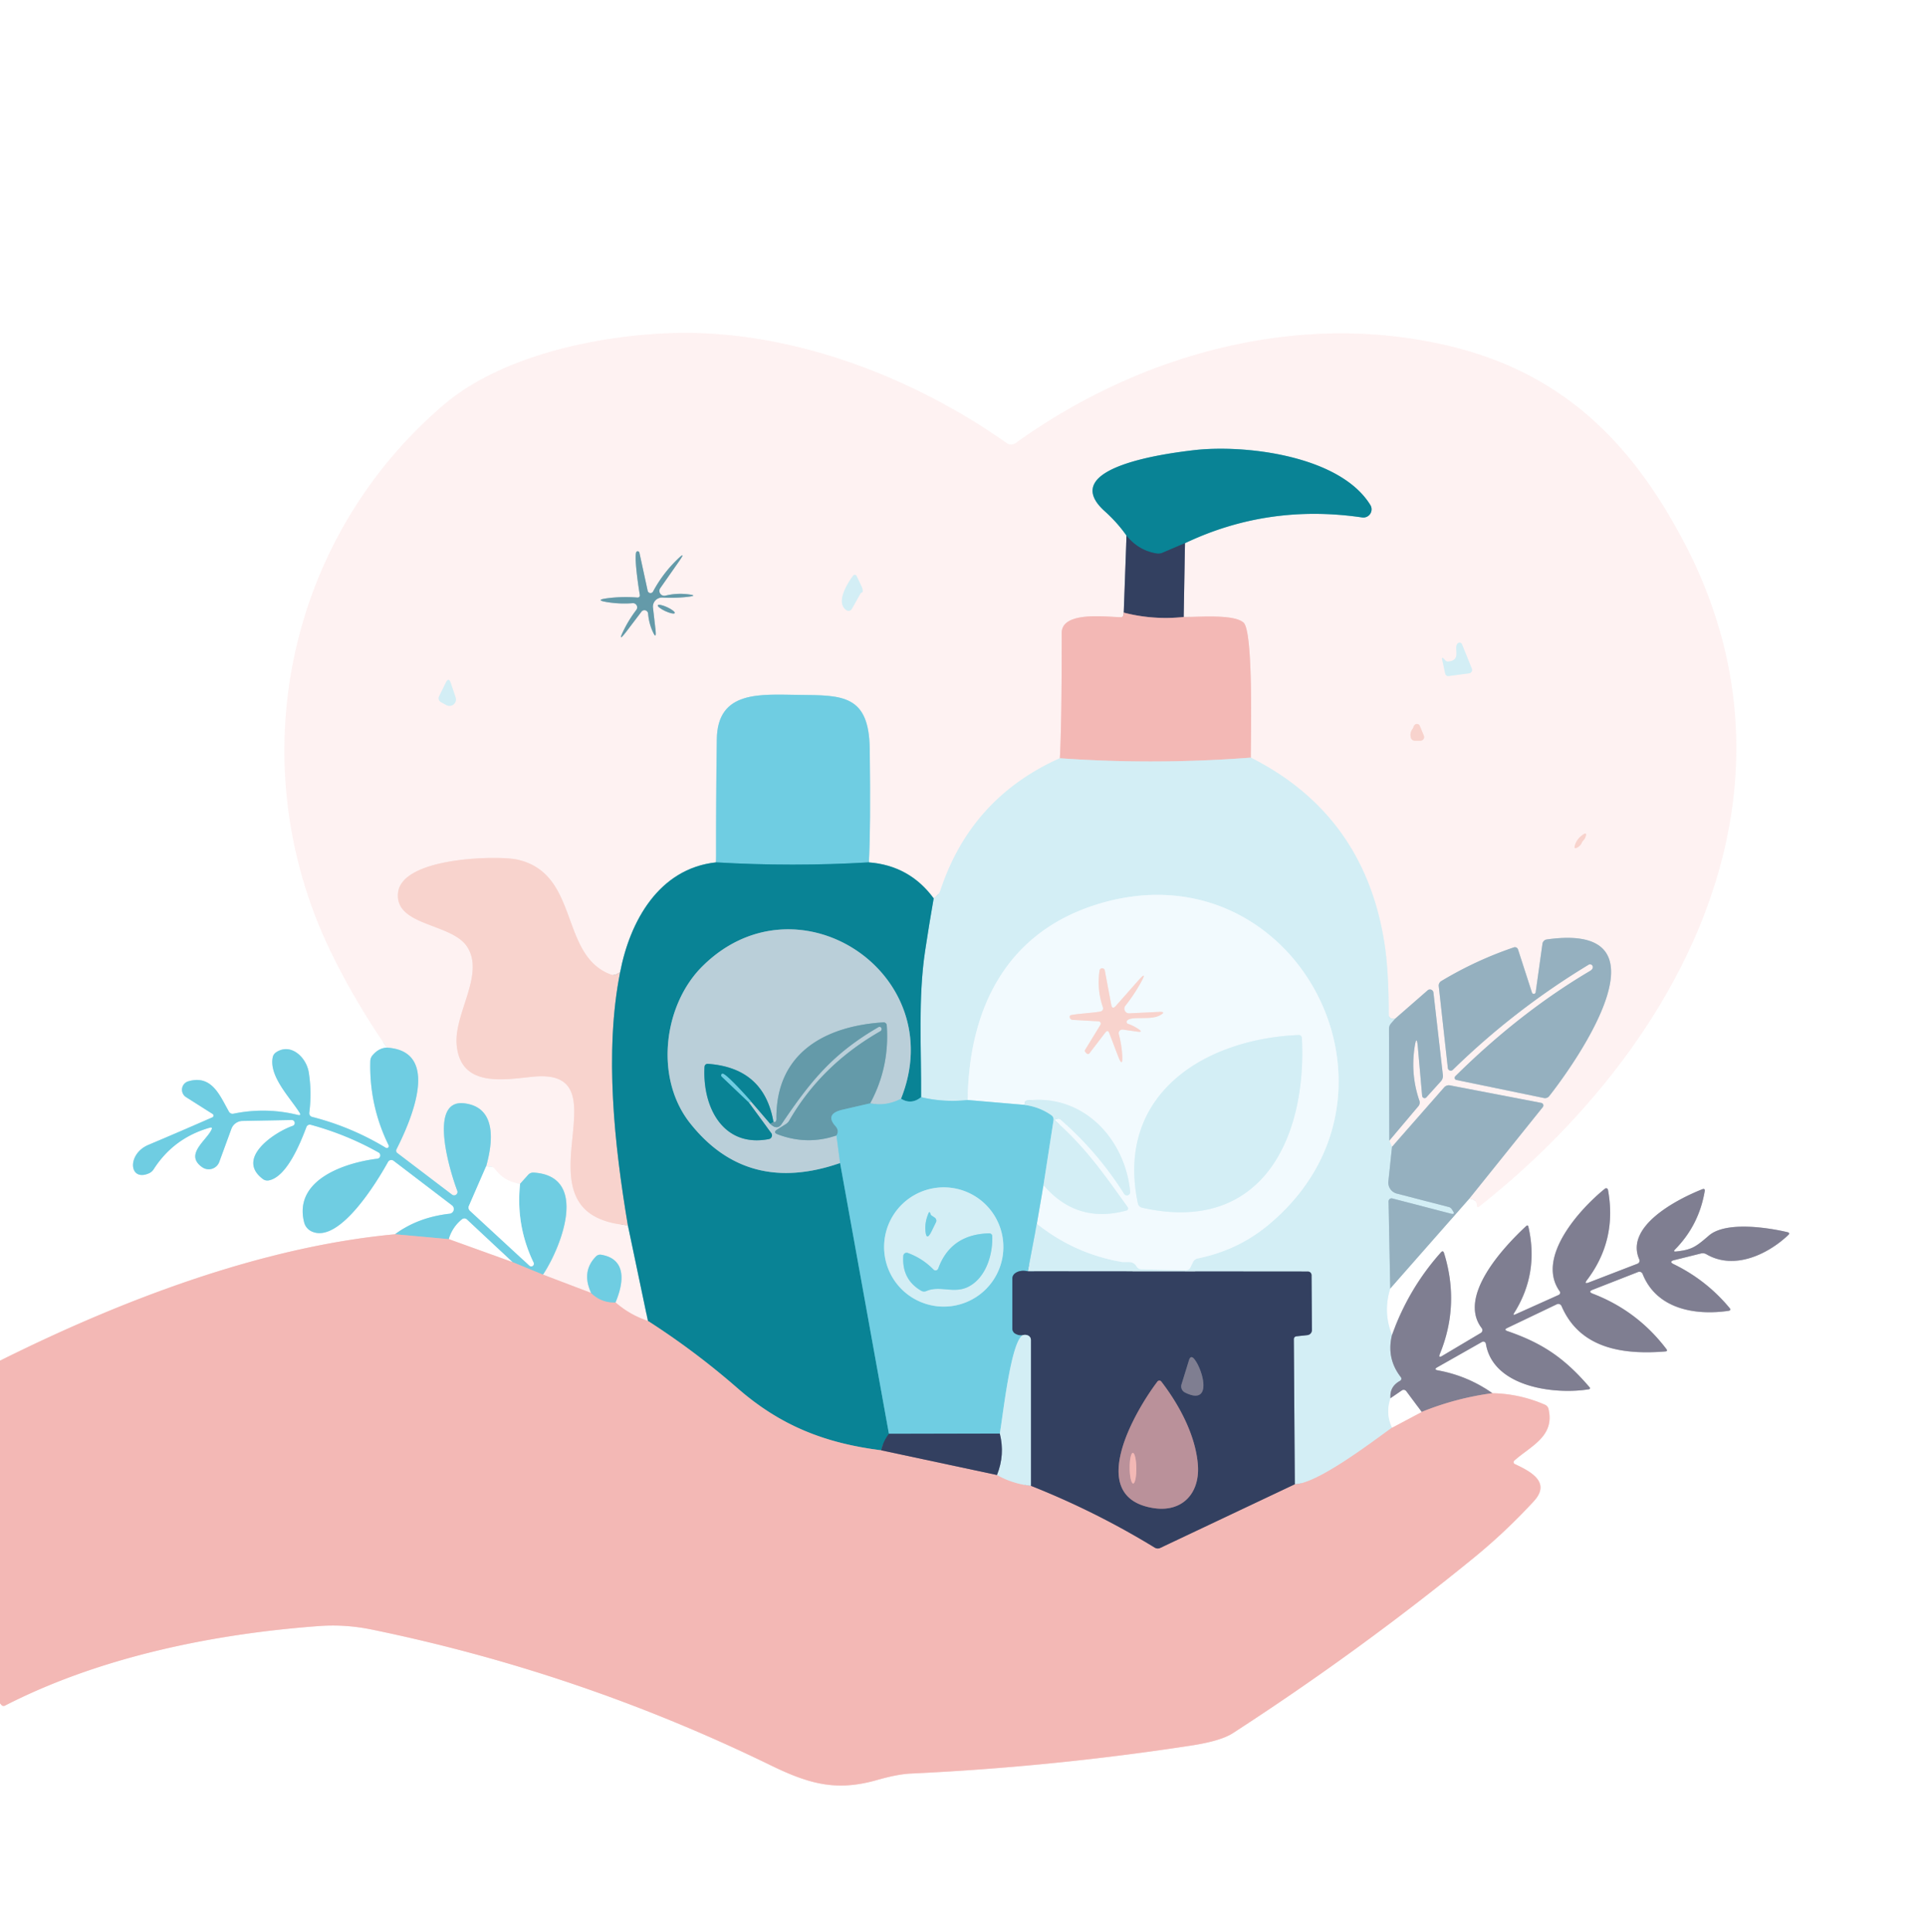 <svg xmlns="http://www.w3.org/2000/svg" version="1.1" viewBox="0 0 312 313">
<rect x="0" y="0" width="312" height="313" fill="#333333" stroke="none"/>
<g stroke-width="2.00" fill="none" stroke-linecap="butt">
<path stroke="#f9dcda" vector-effect="non-scaling-stroke" d="   M 0.00 275.94   L 0.21 276.20   A 0.48 0.47 57.3 0 0 0.79 276.33   C 16.20 268.43 34.56 264.69 51.71 263.43   Q 55.93 263.12 60.22 264.00   Q 93.92 270.92 124.84 285.99   C 131.25 289.12 135.62 290.22 142.10 288.37   Q 145.40 287.43 147.53 287.33   Q 170.36 286.26 192.97 282.79   Q 197.78 282.05 199.74 280.77   Q 219.97 267.67 238.67 252.44   Q 243.89 248.18 248.46 243.22   C 251.31 240.13 247.95 238.39 245.38 237.18   A 0.33 0.33 0.0 0 1 245.30 236.64   C 247.98 234.25 251.90 232.71 250.85 228.27   A 0.99 0.99 0.0 0 0 250.28 227.58   Q 246.20 225.80 241.75 225.71"/>
<path stroke="#bfbfc8" vector-effect="non-scaling-stroke" d="   M 241.75 225.71   Q 237.81 222.91 232.94 222.01   Q 232.18 221.87 232.85 221.50   L 240.08 217.40   A 0.42 0.42 0.0 0 1 240.70 217.69   C 241.87 224.76 251.89 225.98 257.41 225.07   A 0.18 0.18 0.0 0 0 257.52 224.77   C 253.50 220.08 249.96 217.63 244.20 215.65   Q 243.56 215.43 244.17 215.14   L 252.20 211.30   A 0.57 0.56 65.2 0 1 252.96 211.59   C 255.95 218.55 263.02 219.49 269.74 218.95   Q 270.22 218.92 269.93 218.54   Q 265.23 212.36 258.03 209.59   Q 257.18 209.27 258.03 208.94   L 265.37 206.07   A 0.56 0.56 0.0 0 1 266.09 206.38   C 268.34 212.04 274.52 213.16 279.98 212.37   Q 280.51 212.29 280.16 211.88   Q 276.41 207.38 271.14 204.81   Q 270.28 204.39 271.21 204.15   L 275.55 203.07   A 1.21 1.19 -35.9 0 1 276.43 203.20   C 280.88 205.80 286.31 203.28 289.68 200.09   Q 290.05 199.74 289.55 199.62   C 286.57 198.91 279.59 197.78 276.82 200.18   C 274.68 202.03 274.04 202.47 271.54 202.75   Q 270.95 202.82 271.37 202.40   Q 275.22 198.48 276.15 192.99   Q 276.23 192.48 275.75 192.67   C 271.84 194.22 263.17 198.60 265.55 204.03   A 0.52 0.52 0.0 0 1 265.26 204.73   L 257.38 207.77   Q 256.54 208.09 257.08 207.38   Q 261.99 200.91 260.48 192.75   A 0.30 0.30 0.0 0 0 260.00 192.57   C 256.01 195.78 248.73 203.71 252.66 209.20   A 0.40 0.39 -29.7 0 1 252.49 209.79   L 245.48 212.94   Q 245.01 213.15 245.28 212.72   Q 249.31 206.32 247.60 198.78   Q 247.51 198.37 247.21 198.65   C 243.63 201.98 236.06 210.01 240.03 215.17   A 0.54 0.53 56.3 0 1 239.88 215.95   L 233.62 219.67   Q 232.96 220.06 233.25 219.35   Q 236.51 211.37 233.93 203.02   Q 233.77 202.50 233.41 202.91   Q 228.19 208.76 225.50 216.27"/>
<path stroke="#e9f7fa" vector-effect="non-scaling-stroke" d="   M 225.50 216.27   Q 224.01 212.63 225.21 208.75"/>
<path stroke="#cad8df" vector-effect="non-scaling-stroke" d="   M 225.21 208.75   L 238.00 194.21"/>
<path stroke="#fff9f9" vector-effect="non-scaling-stroke" d="   M 238.00 194.21   Q 239.20 194.26 239.26 195.30   Q 239.29 195.74 239.64 195.46   C 272.11 169.73 294.09 128.62 272.89 88.03   C 264.47 71.90 253.36 60.66 235.31 56.19   C 210.75 50.11 184.76 57.24 164.54 71.78   A 1.27 1.26 44.5 0 1 163.07 71.79   C 147.93 61.10 128.47 53.62 109.84 53.95   C 97.29 54.18 81.28 57.55 71.86 65.61   C 46.02 87.71 38.73 124.41 53.99 155.02   Q 57.83 162.71 62.69 169.73"/>
<path stroke="#b7e6f1" vector-effect="non-scaling-stroke" d="   M 62.69 169.73   Q 61.39 169.76 60.37 170.94   A 1.52 1.52 0.0 0 0 59.99 171.92   Q 59.80 179.10 62.95 185.53   A 0.32 0.32 0.0 0 1 62.50 185.95   Q 56.89 182.56 50.57 180.95   A 0.63 0.62 -79.7 0 1 50.10 180.26   Q 50.53 177.00 50.02 173.75   C 49.65 171.33 47.12 168.86 44.70 170.50   A 1.26 1.26 0.0 0 0 44.18 171.29   C 43.56 174.37 46.95 177.77 48.52 180.25   Q 48.86 180.78 48.25 180.63   Q 43.06 179.35 37.81 180.43   A 0.67 0.67 0.0 0 1 37.09 180.10   C 35.63 177.54 34.34 174.06 30.51 175.18   A 1.42 1.42 0.0 0 0 30.15 177.75   L 34.44 180.47   A 0.31 0.31 0.0 0 1 34.40 181.02   Q 29.28 183.27 24.04 185.48   C 20.52 186.96 20.89 191.52 24.14 190.08   A 1.74 1.70 -85.2 0 0 24.89 189.43   Q 28.14 184.36 33.97 182.70   Q 34.49 182.55 34.25 183.04   C 33.39 184.83 29.85 187.06 32.76 189.10   A 1.83 1.82 27.7 0 0 35.52 188.24   L 37.48 182.89   A 1.96 1.96 0.0 0 1 39.28 181.60   L 47.22 181.45   A 0.49 0.49 0.0 0 1 47.39 182.41   C 44.55 183.38 38.08 187.63 42.58 191.01   A 1.22 1.21 -30.8 0 0 43.50 191.24   C 46.45 190.73 48.68 185.13 49.64 182.58   A 0.58 0.58 0.0 0 1 50.33 182.22   Q 56.13 183.79 61.34 186.72   A 0.54 0.54 0.0 0 1 61.14 187.72   C 56.07 188.33 47.50 191.04 49.27 198.03   A 2.21 2.20 5.9 0 0 50.45 199.48   C 54.96 201.64 61.19 191.26 62.85 188.25   A 0.62 0.61 32.8 0 1 63.77 188.06   L 73.22 195.27   A 0.76 0.76 0.0 0 1 72.85 196.63   Q 67.67 197.22 64.00 199.96"/>
<path stroke="#f9dcda" vector-effect="non-scaling-stroke" d="   M 64.00 199.96   C 42.04 202.00 19.19 210.87 0.00 220.44"/>
<path stroke="#cad1d9" vector-effect="non-scaling-stroke" d="   M 238.00 194.21   L 249.93 179.35   A 0.42 0.42 0.0 0 0 249.68 178.68   L 234.89 175.84   A 1.00 1.00 0.0 0 0 233.94 176.17   L 225.50 185.79"/>
<path stroke="#e9f0f4" vector-effect="non-scaling-stroke" d="   M 225.50 185.79   L 225.06 184.79"/>
<path stroke="#cad1d9" vector-effect="non-scaling-stroke" d="   M 225.06 184.79   L 229.77 179.21   A 0.91 0.90 -34.3 0 0 229.94 178.34   Q 228.49 174.15 229.15 169.69   Q 229.49 167.42 229.69 169.70   L 230.38 177.54   A 0.40 0.39 63.3 0 0 231.07 177.77   L 233.42 175.17   A 1.29 1.27 63.4 0 0 233.74 174.18   L 232.21 160.82   A 0.57 0.57 0.0 0 0 231.26 160.45   L 226.00 165.04"/>
<path stroke="#e9f0f4" vector-effect="non-scaling-stroke" d="   M 226.00 165.04   Q 225.72 165.09 225.48 165.04   A 0.67 0.66 -84.1 0 1 224.96 164.39   Q 224.97 157.06 224.22 152.50   Q 220.89 131.97 202.62 122.74"/>
<path stroke="#f9d5d4" vector-effect="non-scaling-stroke" d="   M 202.62 122.74   C 202.62 119.65 203.06 102.35 201.45 100.87   C 199.89 99.44 193.94 99.99 191.75 99.96"/>
<path stroke="#9999a9" vector-effect="non-scaling-stroke" d="   M 191.75 99.96   L 191.96 88.00"/>
<path stroke="#84bbc4" vector-effect="non-scaling-stroke" d="   M 191.96 88.00   Q 205.44 81.59 220.66 83.83   A 1.33 1.33 0.0 0 0 221.99 81.82   C 217.03 73.75 201.46 71.94 193.17 72.96   C 189.84 73.37 170.94 75.59 178.95 82.81   Q 181.02 84.67 182.49 86.78"/>
<path stroke="#9999a9" vector-effect="non-scaling-stroke" d="   M 182.49 86.78   L 182.04 99.25"/>
<path stroke="#f9d5d4" vector-effect="non-scaling-stroke" d="   M 182.04 99.25   L 182.00 99.61   A 0.43 0.42 2.9 0 1 181.57 99.99   C 179.21 99.96 171.98 98.95 171.99 102.56   Q 172.01 116.99 171.69 122.84"/>
<path stroke="#e9f0f4" vector-effect="non-scaling-stroke" d="   M 171.69 122.84   Q 157.28 129.28 152.33 144.29   C 152.14 144.87 151.71 145.20 151.25 145.54"/>
<path stroke="#84bbc4" vector-effect="non-scaling-stroke" d="   M 151.25 145.54   Q 147.35 140.23 140.75 139.71"/>
<path stroke="#b7e0ea" vector-effect="non-scaling-stroke" d="   M 140.75 139.71   Q 141.06 134.16 140.89 121.28   C 140.77 112.52 136.41 112.65 129.49 112.58   C 123.16 112.51 116.23 111.80 116.12 119.77   Q 115.98 129.72 116.00 139.71"/>
<path stroke="#84bbc4" vector-effect="non-scaling-stroke" d="   M 116.00 139.71   C 106.70 140.71 102.03 149.31 100.46 157.50"/>
<path stroke="#fbe3e0" vector-effect="non-scaling-stroke" d="   M 100.46 157.50   L 99.88 157.82   A 1.10 1.08 40.0 0 1 98.98 157.89   C 90.57 154.81 93.98 141.47 83.74 139.25   C 80.66 138.58 65.05 138.84 64.48 144.66   C 63.94 150.07 73.21 149.52 75.69 153.41   C 78.56 157.91 73.51 164.20 73.98 169.29   C 74.62 176.32 81.79 174.87 86.43 174.43   C 102.05 172.95 82.27 196.87 101.71 198.50"/>
<path stroke="#84bbc4" vector-effect="non-scaling-stroke" d="   M 101.71 198.50   L 104.96 214.00"/>
<path stroke="#f9d5d4" vector-effect="non-scaling-stroke" d="   M 104.96 214.00   Q 102.03 213.03 99.71 211.00"/>
<path stroke="#b7e0ea" vector-effect="non-scaling-stroke" d="   M 99.71 211.00   C 101.03 207.88 101.59 203.99 97.40 203.28   A 0.96 0.94 27.0 0 0 96.55 203.55   Q 94.16 205.97 95.75 209.46"/>
<path stroke="#f9d5d4" vector-effect="non-scaling-stroke" d="   M 95.75 209.46   L 87.96 206.50"/>
<path stroke="#b7e0ea" vector-effect="non-scaling-stroke" d="   M 87.96 206.50   C 90.87 202.14 95.51 190.52 86.44 189.97   A 1.10 1.09 22.8 0 0 85.57 190.32   L 84.25 191.79"/>
<path stroke="#fff9f9" vector-effect="non-scaling-stroke" d="   M 84.25 191.79   Q 81.71 191.43 80.20 189.44   A 1.11 1.11 0.0 0 0 79.40 189.00   L 78.75 188.96"/>
<path stroke="#b7e0ea" vector-effect="non-scaling-stroke" d="   M 78.75 188.96   C 79.97 184.66 80.30 179.37 75.23 178.75   C 69.15 178.00 73.08 190.34 74.08 192.92   A 0.55 0.55 0.0 0 1 73.24 193.55   L 64.36 186.80   A 0.49 0.47 -59.3 0 1 64.22 186.21   C 66.58 181.56 71.52 170.26 62.69 169.73"/>
<path stroke="#b1c6ce" vector-effect="non-scaling-stroke" d="   M 107.79 96.50   A 0.79 0.79 0.0 0 1 106.96 95.28   L 109.99 90.95   Q 111.27 89.12 109.67 90.68   Q 107.32 92.98 105.79 95.84   A 0.47 0.47 0.0 0 1 104.92 95.72   L 103.58 89.54   A 0.29 0.28 66.9 0 0 103.14 89.36   C 102.64 89.70 103.39 94.93 103.65 96.38   A 0.36 0.36 0.0 0 1 103.27 96.81   Q 101.11 96.63 98.93 96.86   Q 95.68 97.20 98.92 97.63   Q 100.70 97.86 102.48 97.72   A 0.68 0.68 0.0 0 1 103.08 98.81   Q 101.98 100.25 101.14 101.90   Q 99.85 104.45 101.58 102.17   L 103.91 99.10   A 0.60 0.60 0.0 0 1 104.99 99.42   Q 105.11 100.84 105.64 102.10   Q 106.40 103.89 106.18 101.95   L 105.78 98.45   A 1.48 1.47 -1.6 0 1 107.33 96.81   Q 109.27 96.92 111.25 96.71   Q 113.35 96.48 111.25 96.26   Q 109.52 96.08 107.79 96.50"/>
<path stroke="#e9f0f4" vector-effect="non-scaling-stroke" d="   M 139.60 95.99   Q 139.75 95.95 139.74 95.74   Q 139.72 95.33 139.61 95.11   L 138.76 93.32   A 0.33 0.33 0.0 0 0 138.20 93.27   C 137.30 94.49 135.31 97.60 137.11 98.84   A 0.62 0.62 0.0 0 0 138.00 98.63   L 139.39 96.15   A 0.37 0.34 5.8 0 1 139.60 95.99"/>
<path stroke="#b1c6ce" vector-effect="non-scaling-stroke" d="   M 109.301 99.323   A 1.51 0.35 24.8 0 0 108.077 98.372   A 1.51 0.35 24.8 0 0 106.559 98.057   A 1.51 0.35 24.8 0 0 107.783 99.008   A 1.51 0.35 24.8 0 0 109.301 99.323"/>
<path stroke="#e9f0f4" vector-effect="non-scaling-stroke" d="   M 234.13 107.00   L 233.92 106.77   Q 233.50 106.31 233.64 106.91   L 234.12 109.13   A 0.50 0.49 79.9 0 0 234.67 109.52   L 237.98 109.08   A 0.55 0.55 0.0 0 0 238.42 108.32   L 236.83 104.38   A 0.43 0.42 -33.4 0 0 236.14 104.24   C 235.40 104.96 236.87 107.00 234.57 107.18   A 0.55 0.53 66.1 0 1 234.13 107.00"/>
<path stroke="#e9f0f4" vector-effect="non-scaling-stroke" d="   M 72.32 114.23   A 1.04 1.04 0.0 0 0 73.80 112.98   L 73.01 110.64   Q 72.68 109.68 72.23 110.59   L 71.14 112.81   A 0.71 0.70 -62.9 0 0 71.44 113.75   L 72.32 114.23"/>
<path stroke="#fbe3e0" vector-effect="non-scaling-stroke" d="   M 228.94 117.94   Q 228.33 118.65 228.55 119.50   A 0.66 0.65 -6.7 0 0 229.19 120.00   L 230.10 120.00   A 0.60 0.59 78.9 0 0 230.65 119.17   L 230.00 117.61   A 0.50 0.50 0.0 0 0 229.19 117.43   Q 228.98 117.62 228.94 117.94"/>
<path stroke="#fbe3e0" vector-effect="non-scaling-stroke" d="   M 256.46 136.18   Q 256.75 135.90 256.87 135.51   Q 257.10 134.77 256.46 135.20   Q 255.44 135.87 255.11 136.99   Q 254.93 137.62 255.50 137.31   Q 256.05 137.01 256.25 136.50   Q 256.32 136.32 256.46 136.18"/>
<path stroke="#cad1d9" vector-effect="non-scaling-stroke" d="   M 258.03 156.65   Q 258.05 157.02 257.56 157.31   Q 246.19 164.03 235.75 174.36   A 0.36 0.35 -61.3 0 0 235.92 174.96   L 250.12 177.89   A 0.87 0.85 24.2 0 0 250.96 177.58   C 255.58 171.70 271.23 149.29 250.56 152.20   A 0.82 0.82 0.0 0 0 249.87 152.89   L 248.77 160.76   A 0.31 0.31 0.0 0 1 248.17 160.81   L 245.91 153.82   A 0.53 0.53 0.0 0 0 245.24 153.48   Q 239.06 155.58 233.48 158.94   A 0.85 0.84 -18.7 0 0 233.07 159.76   L 234.54 173.03   A 0.48 0.48 0.0 0 0 235.35 173.32   Q 245.37 163.54 257.35 156.29   A 0.46 0.45 72.4 0 1 258.03 156.65"/>
<path stroke="#1e627b" vector-effect="non-scaling-stroke" d="   M 191.96 88.00   L 188.32 89.55   A 1.67 1.64 37.3 0 1 187.38 89.67   Q 184.43 89.20 182.49 86.78"/>
<path stroke="#937c8b" vector-effect="non-scaling-stroke" d="   M 191.75 99.96   Q 186.81 100.48 182.04 99.25"/>
<path stroke="#e3d3d5" vector-effect="non-scaling-stroke" d="   M 202.62 122.74   Q 187.04 123.94 171.69 122.84"/>
<path stroke="#3ca8bc" vector-effect="non-scaling-stroke" d="   M 140.75 139.71   Q 128.38 140.44 116.00 139.71"/>
<path stroke="#b4cfda" vector-effect="non-scaling-stroke" d="   M 226.00 165.04   L 225.32 165.83   A 1.33 1.27 66.4 0 0 225.01 166.68   L 225.06 184.79"/>
<path stroke="#b4cfda" vector-effect="non-scaling-stroke" d="   M 225.50 185.79   L 224.91 191.39   A 1.84 1.83 -79.9 0 0 226.28 193.37   L 234.71 195.55   A 0.82 0.82 0.0 0 1 235.17 195.88   L 235.35 196.16   Q 235.78 196.81 235.02 196.62   L 225.55 194.16   A 0.49 0.48 -82.9 0 0 224.94 194.64   L 225.21 208.75"/>
<path stroke="#a9b6c3" vector-effect="non-scaling-stroke" d="   M 225.50 216.27   Q 224.56 220.07 226.93 223.11   A 0.40 0.40 0.0 0 1 226.80 223.71   Q 225.08 224.64 225.25 226.54"/>
<path stroke="#e9f7fa" vector-effect="non-scaling-stroke" d="   M 225.25 226.54   Q 224.43 228.99 225.50 231.29"/>
<path stroke="#e3d3d5" vector-effect="non-scaling-stroke" d="   M 225.50 231.29   C 222.26 233.61 213.42 240.40 209.75 240.46"/>
<path stroke="#8397ab" vector-effect="non-scaling-stroke" d="   M 209.75 240.46   L 209.59 216.97   A 0.47 0.47 0.0 0 1 210.01 216.49   L 211.79 216.30   A 0.83 0.82 -3.9 0 0 212.52 215.47   L 212.46 206.58   A 0.59 0.58 89.5 0 0 211.88 206.00   L 166.50 205.96"/>
<path stroke="#a1deec" vector-effect="non-scaling-stroke" d="   M 166.50 205.96   L 167.96 198.25"/>
<path stroke="#e3f4fa" vector-effect="non-scaling-stroke" d="   M 167.96 198.25   Q 174.01 203.09 181.64 204.43   C 182.49 204.59 183.50 204.11 184.13 205.19   A 0.91 0.91 0.0 0 0 184.89 205.63   L 192.07 205.80   A 0.84 0.83 13.1 0 0 192.84 205.33   L 193.25 204.48   A 1.12 1.09 -82.3 0 1 194.01 203.88   Q 200.38 202.58 205.18 198.68   C 231.37 177.41 209.69 136.36 177.51 146.58   C 163.01 151.18 156.96 163.38 156.75 178.21"/>
<path stroke="#a1deec" vector-effect="non-scaling-stroke" d="   M 156.75 178.21   Q 152.92 178.63 149.21 177.75"/>
<path stroke="#6eb9c5" vector-effect="non-scaling-stroke" d="   M 149.21 177.75   C 149.27 169.94 148.70 161.69 149.87 154.00   Q 150.51 149.76 151.25 145.54"/>
<path stroke="#81abb1" vector-effect="non-scaling-stroke" d="   M 100.46 157.50   C 97.89 170.43 99.53 185.56 101.71 198.50"/>
<path stroke="#3ca8bc" vector-effect="non-scaling-stroke" d="   M 149.21 177.75   Q 147.62 179.03 145.96 178.00"/>
<path stroke="#62a9b7" vector-effect="non-scaling-stroke" d="   M 145.96 178.00   C 154.08 157.72 129.09 141.18 113.70 156.63   C 107.50 162.86 105.98 174.60 111.77 181.94   Q 121.01 193.65 136.09 188.42"/>
<path stroke="#3ca8bc" vector-effect="non-scaling-stroke" d="   M 136.09 188.42   L 144.00 232.29"/>
<path stroke="#1e627b" vector-effect="non-scaling-stroke" d="   M 144.00 232.29   Q 143.08 233.50 142.75 234.96"/>
<path stroke="#7e9ea5" vector-effect="non-scaling-stroke" d="   M 142.75 234.96   C 133.65 233.81 126.43 230.99 119.45 224.88   Q 112.61 218.91 104.96 214.00"/>
<path stroke="#b1e4f0" vector-effect="non-scaling-stroke" d="   M 167.96 198.25   L 169.04 192.00"/>
<path stroke="#e3f4fa" vector-effect="non-scaling-stroke" d="   M 169.04 192.00   Q 174.43 198.30 182.48 196.11   A 0.35 0.35 0.0 0 0 182.68 195.57   C 178.79 190.16 175.98 186.05 170.94 181.56   Q 170.77 181.40 171.00 181.33   L 171.29 181.25   A 0.52 0.51 -32.6 0 1 171.77 181.35   Q 177.82 186.61 182.10 193.41   A 0.53 0.53 0.0 0 0 183.08 193.08   C 182.25 184.41 175.38 177.17 166.37 178.30   A 0.44 0.44 0.0 0 0 165.99 178.70   L 165.96 179.00"/>
<path stroke="#b1e4f0" vector-effect="non-scaling-stroke" d="   M 165.96 179.00   L 156.75 178.21"/>
<path stroke="#f5e7e6" vector-effect="non-scaling-stroke" d="   M 182.60 165.32   C 183.39 164.55 186.32 165.33 187.87 164.50   Q 189.04 163.87 187.71 163.94   L 182.93 164.17   A 0.76 0.76 0.0 0 1 182.30 162.94   Q 183.67 161.21 184.75 159.28   Q 186.01 157.03 184.30 158.96   L 180.76 162.97   Q 180.17 163.63 180.01 162.76   L 178.97 157.22   A 0.43 0.43 0.0 0 0 178.12 157.24   Q 177.67 160.31 178.67 163.20   A 0.50 0.50 0.0 0 1 178.34 163.85   C 177.52 164.09 173.46 164.29 173.34 164.54   A 0.47 0.47 0.0 0 0 173.73 165.22   L 177.96 165.46   A 0.38 0.38 0.0 0 1 178.26 166.04   L 175.79 170.08   A 0.30 0.29 39.1 0 0 175.83 170.45   L 176.03 170.66   A 0.29 0.29 0.0 0 0 176.48 170.64   L 179.06 167.27   Q 179.47 166.75 179.70 167.37   L 181.05 170.92   Q 181.95 173.31 181.78 170.76   Q 181.66 169.13 181.24 167.54   A 0.59 0.59 0.0 0 1 181.89 166.80   L 184.23 167.13   Q 185.27 167.27 184.39 166.70   Q 183.60 166.17 182.73 165.87   A 0.33 0.33 0.0 0 1 182.60 165.32"/>
<path stroke="#e3f4fa" vector-effect="non-scaling-stroke" d="   M 185.03 195.66   C 204.46 200.02 211.70 184.32 210.90 168.16   A 0.51 0.51 0.0 0 0 210.36 167.68   C 195.06 168.32 180.62 177.34 184.33 194.96   A 0.90 0.90 0.0 0 0 185.03 195.66"/>
<path stroke="#95cede" vector-effect="non-scaling-stroke" d="   M 145.96 178.00   Q 143.58 179.26 140.96 178.75"/>
<path stroke="#8fb5c1" vector-effect="non-scaling-stroke" d="   M 140.96 178.75   Q 144.13 172.91 143.65 166.11   A 0.51 0.51 0.0 0 0 143.11 165.63   C 133.47 166.23 125.63 170.74 125.78 181.29   C 125.78 181.60 125.64 181.88 125.29 181.75"/>
<path stroke="#62a9b7" vector-effect="non-scaling-stroke" d="   M 125.29 181.75   Q 123.77 173.00 114.66 172.35   A 0.50 0.50 0.0 0 0 114.13 172.82   C 113.76 179.37 117.14 185.96 124.55 184.54   A 0.62 0.61 -23.3 0 0 124.94 183.57   L 121.25 178.54"/>
<path stroke="#95cede" vector-effect="non-scaling-stroke" d="   M 121.25 178.54   L 121.71 178.50"/>
<path stroke="#62a9b7" vector-effect="non-scaling-stroke" d="   M 121.71 178.50   L 124.75 182.04"/>
<path stroke="#8fb5c1" vector-effect="non-scaling-stroke" d="   M 124.75 182.04   Q 125.91 183.16 126.62 182.10   C 131.37 175.05 134.94 170.68 142.31 166.40   A 0.34 0.33 -18.3 0 1 142.81 166.65   Q 142.85 166.93 142.57 167.09   Q 133.03 172.56 127.86 181.53   Q 127.64 181.91 127.26 182.14   L 125.92 182.98   Q 125.15 183.46 126.00 183.78   Q 130.73 185.57 135.50 183.96"/>
<path stroke="#95cede" vector-effect="non-scaling-stroke" d="   M 135.50 183.96   L 136.09 188.42"/>
<path stroke="#6ab4c6" vector-effect="non-scaling-stroke" d="   M 140.96 178.75   L 136.49 179.78   Q 133.57 180.46 135.34 182.44   Q 136.00 183.19 135.50 183.96"/>
<path stroke="#378f9f" vector-effect="non-scaling-stroke" d="   M 124.75 182.04   L 125.29 181.75"/>
<path stroke="#b7e6f1" vector-effect="non-scaling-stroke" d="   M 78.75 188.96   L 75.96 195.37   A 0.71 0.68 33.7 0 0 76.13 196.15   L 85.76 205.04   A 0.42 0.42 0.0 0 0 86.43 204.55   Q 83.53 198.51 84.25 191.79"/>
<path stroke="#b1c3cc" vector-effect="non-scaling-stroke" d="   M 87.96 206.50   L 83.00 204.46"/>
<path stroke="#b7e6f1" vector-effect="non-scaling-stroke" d="   M 83.00 204.46   L 75.63 197.57   A 0.60 0.59 -42.2 0 0 74.85 197.54   Q 73.30 198.79 72.71 200.75"/>
<path stroke="#b1c3cc" vector-effect="non-scaling-stroke" d="   M 72.71 200.75   L 64.00 199.96"/>
<path stroke="#3ca8bc" vector-effect="non-scaling-stroke" d="   M 121.71 178.50   C 120.91 177.57 117.46 173.74 117.00 173.95   A 0.29 0.29 0.0 0 0 116.92 174.42   L 121.25 178.54"/>
<path stroke="#a1deec" vector-effect="non-scaling-stroke" d="   M 165.96 179.00   Q 168.41 179.32 170.34 180.69   A 0.82 0.82 0.0 0 1 170.67 181.47   L 169.04 192.00"/>
<path stroke="#5187a1" vector-effect="non-scaling-stroke" d="   M 166.50 205.96   Q 165.22 205.70 164.43 206.29   A 1.04 1.04 0.0 0 0 164.00 207.13   L 164.00 215.25   A 0.94 0.94 0.0 0 0 164.40 216.02   Q 164.99 216.43 165.75 216.29"/>
<path stroke="#a1deec" vector-effect="non-scaling-stroke" d="   M 165.75 216.29   C 163.75 217.07 162.45 229.62 161.96 232.25"/>
<path stroke="#5187a1" vector-effect="non-scaling-stroke" d="   M 161.96 232.25   L 144.00 232.29"/>
<path stroke="#a1deec" vector-effect="non-scaling-stroke" d="   M 162.54 202.02   A 9.66 9.66 0.0 0 0 152.88 192.36   A 9.66 9.66 0.0 0 0 143.22 202.02   A 9.66 9.66 0.0 0 0 152.88 211.68   A 9.66 9.66 0.0 0 0 162.54 202.02"/>
<path stroke="#b99ba3" vector-effect="non-scaling-stroke" d="   M 241.75 225.71   Q 235.83 226.50 230.29 228.75"/>
<path stroke="#bfbfc8" vector-effect="non-scaling-stroke" d="   M 230.29 228.75   L 227.79 225.39   A 0.52 0.51 -35.5 0 0 227.09 225.28   L 225.25 226.54"/>
<path stroke="#a1deec" vector-effect="non-scaling-stroke" d="   M 150.79 196.80   L 150.69 196.55   Q 150.57 196.20 150.42 196.54   Q 149.82 197.92 149.91 199.29   Q 150.04 201.23 150.90 199.49   L 151.62 198.02   A 0.61 0.60 29.2 0 0 151.40 197.25   L 151.01 196.99   A 0.37 0.08 28.2 0 1 150.79 196.80"/>
<path stroke="#a1deec" vector-effect="non-scaling-stroke" d="   M 151.22 205.68   Q 149.44 203.86 147.06 202.99   A 0.54 0.54 0.0 0 0 146.33 203.46   Q 146.07 207.26 149.21 209.10   A 0.93 0.93 0.0 0 0 150.06 209.16   C 152.30 208.19 154.55 209.68 156.93 208.43   C 159.72 206.96 160.84 203.26 160.74 200.27   A 0.48 0.47 -1.2 0 0 160.25 199.81   Q 154.01 199.96 151.99 205.51   A 0.46 0.46 0.0 0 1 151.22 205.68"/>
<path stroke="#f9dcda" vector-effect="non-scaling-stroke" d="   M 83.00 204.46   L 72.71 200.75"/>
<path stroke="#b1c3cc" vector-effect="non-scaling-stroke" d="   M 95.75 209.46   Q 97.39 211.08 99.71 211.00"/>
<path stroke="#937c8b" vector-effect="non-scaling-stroke" d="   M 142.75 234.96   L 161.50 238.96"/>
<path stroke="#e3d3d5" vector-effect="non-scaling-stroke" d="   M 161.50 238.96   Q 164.08 240.39 167.00 240.71"/>
<path stroke="#937c8b" vector-effect="non-scaling-stroke" d="   M 167.00 240.71   Q 177.47 244.86 187.07 250.73   A 0.92 0.91 -41.5 0 0 187.94 250.78   L 209.75 240.46"/>
<path stroke="#f9dcda" vector-effect="non-scaling-stroke" d="   M 225.50 231.29   L 230.29 228.75"/>
<path stroke="#8397ab" vector-effect="non-scaling-stroke" d="   M 167.00 240.71   L 167.00 217.09   A 0.80 0.79 -78.1 0 0 166.53 216.36   Q 166.18 216.20 165.75 216.29"/>
<path stroke="#595f79" vector-effect="non-scaling-stroke" d="   M 191.97 225.60   C 196.44 227.83 194.93 222.05 193.50 220.22   Q 192.89 219.44 192.60 220.39   L 191.40 224.28   A 1.11 1.10 21.8 0 0 191.97 225.60"/>
<path stroke="#77697d" vector-effect="non-scaling-stroke" d="   M 186.79 244.31   C 191.48 245.08 194.40 241.96 194.05 237.32   C 193.68 232.47 190.95 227.48 188.12 223.82   A 0.39 0.39 0.0 0 0 187.50 223.82   C 183.90 228.56 175.72 242.51 186.79 244.31"/>
<path stroke="#8397ab" vector-effect="non-scaling-stroke" d="   M 161.50 238.96   Q 162.82 235.68 161.96 232.25"/>
<path stroke="#d7a5a8" vector-effect="non-scaling-stroke" d="   M 183.566 240.34   A 2.48 0.54 89.4 0 0 184.08 237.854   A 2.48 0.54 89.4 0 0 183.514 235.38   A 2.48 0.54 89.4 0 0 183 237.866   A 2.48 0.54 89.4 0 0 183.566 240.34"/>
</g>
<path fill="#ffffff" d="   M 0.00 0.00   L 312.00 0.00   L 312.00 313.00   L 0.00 313.00   L 0.00 275.94   L 0.21 276.20   A 0.48 0.47 57.3 0 0 0.79 276.33   C 16.20 268.43 34.56 264.69 51.71 263.43   Q 55.93 263.12 60.22 264.00   Q 93.92 270.92 124.84 285.99   C 131.25 289.12 135.62 290.22 142.10 288.37   Q 145.40 287.43 147.53 287.33   Q 170.36 286.26 192.97 282.79   Q 197.78 282.05 199.74 280.77   Q 219.97 267.67 238.67 252.44   Q 243.89 248.18 248.46 243.22   C 251.31 240.13 247.95 238.39 245.38 237.18   A 0.33 0.33 0.0 0 1 245.30 236.64   C 247.98 234.25 251.90 232.71 250.85 228.27   A 0.99 0.99 0.0 0 0 250.28 227.58   Q 246.20 225.80 241.75 225.71   Q 237.81 222.91 232.94 222.01   Q 232.18 221.87 232.85 221.50   L 240.08 217.40   A 0.42 0.42 0.0 0 1 240.70 217.69   C 241.87 224.76 251.89 225.98 257.41 225.07   A 0.18 0.18 0.0 0 0 257.52 224.77   C 253.50 220.08 249.96 217.63 244.20 215.65   Q 243.56 215.43 244.17 215.14   L 252.20 211.30   A 0.57 0.56 65.2 0 1 252.96 211.59   C 255.95 218.55 263.02 219.49 269.74 218.95   Q 270.22 218.92 269.93 218.54   Q 265.23 212.36 258.03 209.59   Q 257.18 209.27 258.03 208.94   L 265.37 206.07   A 0.56 0.56 0.0 0 1 266.09 206.38   C 268.34 212.04 274.52 213.16 279.98 212.37   Q 280.51 212.29 280.16 211.88   Q 276.41 207.38 271.14 204.81   Q 270.28 204.39 271.21 204.15   L 275.55 203.07   A 1.21 1.19 -35.9 0 1 276.43 203.20   C 280.88 205.80 286.31 203.28 289.68 200.09   Q 290.05 199.74 289.55 199.62   C 286.57 198.91 279.59 197.78 276.82 200.18   C 274.68 202.03 274.04 202.47 271.54 202.75   Q 270.95 202.82 271.37 202.40   Q 275.22 198.48 276.15 192.99   Q 276.23 192.48 275.75 192.67   C 271.84 194.22 263.17 198.60 265.55 204.03   A 0.52 0.52 0.0 0 1 265.26 204.73   L 257.38 207.77   Q 256.54 208.09 257.08 207.38   Q 261.99 200.91 260.48 192.75   A 0.30 0.30 0.0 0 0 260.00 192.57   C 256.01 195.78 248.73 203.71 252.66 209.20   A 0.40 0.39 -29.7 0 1 252.49 209.79   L 245.48 212.94   Q 245.01 213.15 245.28 212.72   Q 249.31 206.32 247.60 198.78   Q 247.51 198.37 247.21 198.65   C 243.63 201.98 236.06 210.01 240.03 215.17   A 0.54 0.53 56.3 0 1 239.88 215.95   L 233.62 219.67   Q 232.96 220.06 233.25 219.35   Q 236.51 211.37 233.93 203.02   Q 233.77 202.50 233.41 202.91   Q 228.19 208.76 225.50 216.27   Q 224.01 212.63 225.21 208.75   L 238.00 194.21   Q 239.20 194.26 239.26 195.30   Q 239.29 195.74 239.64 195.46   C 272.11 169.73 294.09 128.62 272.89 88.03   C 264.47 71.90 253.36 60.66 235.31 56.19   C 210.75 50.11 184.76 57.24 164.54 71.78   A 1.27 1.26 44.5 0 1 163.07 71.79   C 147.93 61.10 128.47 53.62 109.84 53.95   C 97.29 54.18 81.28 57.55 71.86 65.61   C 46.02 87.71 38.73 124.41 53.99 155.02   Q 57.83 162.71 62.69 169.73   Q 61.39 169.76 60.37 170.94   A 1.52 1.52 0.0 0 0 59.99 171.92   Q 59.80 179.10 62.95 185.53   A 0.32 0.32 0.0 0 1 62.50 185.95   Q 56.89 182.56 50.57 180.95   A 0.63 0.62 -79.7 0 1 50.10 180.26   Q 50.53 177.00 50.02 173.75   C 49.65 171.33 47.12 168.86 44.70 170.50   A 1.26 1.26 0.0 0 0 44.18 171.29   C 43.56 174.37 46.95 177.77 48.52 180.25   Q 48.86 180.78 48.25 180.63   Q 43.06 179.35 37.81 180.43   A 0.67 0.67 0.0 0 1 37.09 180.10   C 35.63 177.54 34.34 174.06 30.51 175.18   A 1.42 1.42 0.0 0 0 30.15 177.75   L 34.44 180.47   A 0.31 0.31 0.0 0 1 34.40 181.02   Q 29.28 183.27 24.04 185.48   C 20.52 186.96 20.89 191.52 24.14 190.08   A 1.74 1.70 -85.2 0 0 24.89 189.43   Q 28.14 184.36 33.97 182.70   Q 34.49 182.55 34.25 183.04   C 33.39 184.83 29.85 187.06 32.76 189.10   A 1.83 1.82 27.7 0 0 35.52 188.24   L 37.48 182.89   A 1.96 1.96 0.0 0 1 39.28 181.60   L 47.22 181.45   A 0.49 0.49 0.0 0 1 47.39 182.41   C 44.55 183.38 38.08 187.63 42.58 191.01   A 1.22 1.21 -30.8 0 0 43.50 191.24   C 46.45 190.73 48.68 185.13 49.64 182.58   A 0.58 0.58 0.0 0 1 50.33 182.22   Q 56.13 183.79 61.34 186.72   A 0.54 0.54 0.0 0 1 61.14 187.72   C 56.07 188.33 47.50 191.04 49.27 198.03   A 2.21 2.20 5.9 0 0 50.45 199.48   C 54.96 201.64 61.19 191.26 62.85 188.25   A 0.62 0.61 32.8 0 1 63.77 188.06   L 73.22 195.27   A 0.76 0.76 0.0 0 1 72.85 196.63   Q 67.67 197.22 64.00 199.96   C 42.04 202.00 19.19 210.87 0.00 220.44   L 0.00 0.00   Z"/>
<path fill="#fef2f2" d="   M 238.00 194.21   L 249.93 179.35   A 0.42 0.42 0.0 0 0 249.68 178.68   L 234.89 175.84   A 1.00 1.00 0.0 0 0 233.94 176.17   L 225.50 185.79   L 225.06 184.79   L 229.77 179.21   A 0.91 0.90 -34.3 0 0 229.94 178.34   Q 228.49 174.15 229.15 169.69   Q 229.49 167.42 229.69 169.70   L 230.38 177.54   A 0.40 0.39 63.3 0 0 231.07 177.77   L 233.42 175.17   A 1.29 1.27 63.4 0 0 233.74 174.18   L 232.21 160.82   A 0.57 0.57 0.0 0 0 231.26 160.45   L 226.00 165.04   Q 225.72 165.09 225.48 165.04   A 0.67 0.66 -84.1 0 1 224.96 164.39   Q 224.97 157.06 224.22 152.50   Q 220.89 131.97 202.62 122.74   C 202.62 119.65 203.06 102.35 201.45 100.87   C 199.89 99.44 193.94 99.99 191.75 99.96   L 191.96 88.00   Q 205.44 81.59 220.66 83.83   A 1.33 1.33 0.0 0 0 221.99 81.82   C 217.03 73.75 201.46 71.94 193.17 72.96   C 189.84 73.37 170.94 75.59 178.95 82.81   Q 181.02 84.67 182.49 86.78   L 182.04 99.25   L 182.00 99.61   A 0.43 0.42 2.9 0 1 181.57 99.99   C 179.21 99.96 171.98 98.95 171.99 102.56   Q 172.01 116.99 171.69 122.84   Q 157.28 129.28 152.33 144.29   C 152.14 144.87 151.71 145.20 151.25 145.54   Q 147.35 140.23 140.75 139.71   Q 141.06 134.16 140.89 121.28   C 140.77 112.52 136.41 112.65 129.49 112.58   C 123.16 112.51 116.23 111.80 116.12 119.77   Q 115.98 129.72 116.00 139.71   C 106.70 140.71 102.03 149.31 100.46 157.50   L 99.88 157.82   A 1.10 1.08 40.0 0 1 98.98 157.89   C 90.57 154.81 93.98 141.47 83.74 139.25   C 80.66 138.58 65.05 138.84 64.48 144.66   C 63.94 150.07 73.21 149.52 75.69 153.41   C 78.56 157.91 73.51 164.20 73.98 169.29   C 74.62 176.32 81.79 174.87 86.43 174.43   C 102.05 172.95 82.27 196.87 101.71 198.50   L 104.96 214.00   Q 102.03 213.03 99.71 211.00   C 101.03 207.88 101.59 203.99 97.40 203.28   A 0.96 0.94 27.0 0 0 96.55 203.55   Q 94.16 205.97 95.75 209.46   L 87.96 206.50   C 90.87 202.14 95.51 190.52 86.44 189.97   A 1.10 1.09 22.8 0 0 85.57 190.32   L 84.25 191.79   Q 81.71 191.43 80.20 189.44   A 1.11 1.11 0.0 0 0 79.40 189.00   L 78.75 188.96   C 79.97 184.66 80.30 179.37 75.23 178.75   C 69.15 178.00 73.08 190.34 74.08 192.92   A 0.55 0.55 0.0 0 1 73.24 193.55   L 64.36 186.80   A 0.49 0.47 -59.3 0 1 64.22 186.21   C 66.58 181.56 71.52 170.26 62.69 169.73   Q 57.83 162.71 53.99 155.02   C 38.73 124.41 46.02 87.71 71.86 65.61   C 81.28 57.55 97.29 54.18 109.84 53.95   C 128.47 53.62 147.93 61.10 163.07 71.79   A 1.27 1.26 44.5 0 0 164.54 71.78   C 184.76 57.24 210.75 50.11 235.31 56.19   C 253.36 60.66 264.47 71.90 272.89 88.03   C 294.09 128.62 272.11 169.73 239.64 195.46   Q 239.29 195.74 239.26 195.30   Q 239.20 194.26 238.00 194.21   Z   M 107.79 96.50   A 0.79 0.79 0.0 0 1 106.96 95.28   L 109.99 90.95   Q 111.27 89.12 109.67 90.68   Q 107.32 92.98 105.79 95.84   A 0.47 0.47 0.0 0 1 104.92 95.72   L 103.58 89.54   A 0.29 0.28 66.9 0 0 103.14 89.36   C 102.64 89.70 103.39 94.93 103.65 96.38   A 0.36 0.36 0.0 0 1 103.27 96.81   Q 101.11 96.63 98.93 96.86   Q 95.68 97.20 98.92 97.63   Q 100.70 97.86 102.48 97.72   A 0.68 0.68 0.0 0 1 103.08 98.81   Q 101.98 100.25 101.14 101.90   Q 99.85 104.45 101.58 102.17   L 103.91 99.10   A 0.60 0.60 0.0 0 1 104.99 99.42   Q 105.11 100.84 105.64 102.10   Q 106.40 103.89 106.18 101.95   L 105.78 98.45   A 1.48 1.47 -1.6 0 1 107.33 96.81   Q 109.27 96.92 111.25 96.71   Q 113.35 96.48 111.25 96.26   Q 109.52 96.08 107.79 96.50   Z   M 139.60 95.99   Q 139.75 95.95 139.74 95.74   Q 139.72 95.33 139.61 95.11   L 138.76 93.32   A 0.33 0.33 0.0 0 0 138.20 93.27   C 137.30 94.49 135.31 97.60 137.11 98.84   A 0.62 0.62 0.0 0 0 138.00 98.63   L 139.39 96.15   A 0.37 0.34 5.8 0 1 139.60 95.99   Z   M 109.301 99.323   A 1.51 0.35 24.8 0 0 108.077 98.372   A 1.51 0.35 24.8 0 0 106.559 98.057   A 1.51 0.35 24.8 0 0 107.783 99.008   A 1.51 0.35 24.8 0 0 109.301 99.323   Z   M 234.13 107.00   L 233.92 106.77   Q 233.50 106.31 233.64 106.91   L 234.12 109.13   A 0.50 0.49 79.9 0 0 234.67 109.52   L 237.98 109.08   A 0.55 0.55 0.0 0 0 238.42 108.32   L 236.83 104.38   A 0.43 0.42 -33.4 0 0 236.14 104.24   C 235.40 104.96 236.87 107.00 234.57 107.18   A 0.55 0.53 66.1 0 1 234.13 107.00   Z   M 72.32 114.23   A 1.04 1.04 0.0 0 0 73.80 112.98   L 73.01 110.64   Q 72.68 109.68 72.23 110.59   L 71.14 112.81   A 0.71 0.70 -62.9 0 0 71.44 113.75   L 72.32 114.23   Z   M 228.94 117.94   Q 228.33 118.65 228.55 119.50   A 0.66 0.65 -6.7 0 0 229.19 120.00   L 230.10 120.00   A 0.60 0.59 78.9 0 0 230.65 119.17   L 230.00 117.61   A 0.50 0.50 0.0 0 0 229.19 117.43   Q 228.98 117.62 228.94 117.94   Z   M 256.46 136.18   Q 256.75 135.90 256.87 135.51   Q 257.10 134.77 256.46 135.20   Q 255.44 135.87 255.11 136.99   Q 254.93 137.62 255.50 137.31   Q 256.05 137.01 256.25 136.50   Q 256.32 136.32 256.46 136.18   Z   M 258.03 156.65   Q 258.05 157.02 257.56 157.31   Q 246.19 164.03 235.75 174.36   A 0.36 0.35 -61.3 0 0 235.92 174.96   L 250.12 177.89   A 0.87 0.85 24.2 0 0 250.96 177.58   C 255.58 171.70 271.23 149.29 250.56 152.20   A 0.82 0.82 0.0 0 0 249.87 152.89   L 248.77 160.76   A 0.31 0.31 0.0 0 1 248.17 160.81   L 245.91 153.82   A 0.53 0.53 0.0 0 0 245.24 153.48   Q 239.06 155.58 233.48 158.94   A 0.85 0.84 -18.7 0 0 233.07 159.76   L 234.54 173.03   A 0.48 0.48 0.0 0 0 235.35 173.32   Q 245.37 163.54 257.35 156.29   A 0.46 0.45 72.4 0 1 258.03 156.65   Z"/>
<path fill="#098395" d="   M 191.96 88.00   L 188.32 89.55   A 1.67 1.64 37.3 0 1 187.38 89.67   Q 184.43 89.20 182.49 86.78   Q 181.02 84.67 178.95 82.81   C 170.94 75.59 189.84 73.37 193.17 72.96   C 201.46 71.94 217.03 73.75 221.99 81.82   A 1.33 1.33 0.0 0 1 220.66 83.83   Q 205.44 81.59 191.96 88.00   Z"/>
<path fill="#334060" d="   M 191.96 88.00   L 191.75 99.96   Q 186.81 100.48 182.04 99.25   L 182.49 86.78   Q 184.43 89.20 187.38 89.67   A 1.67 1.64 37.3 0 0 188.32 89.55   L 191.96 88.00   Z"/>
<path fill="#649aa9" d="   M 107.79 96.50   Q 109.52 96.08 111.25 96.26   Q 113.35 96.48 111.25 96.71   Q 109.27 96.92 107.33 96.81   A 1.48 1.47 -1.6 0 0 105.78 98.45   L 106.18 101.95   Q 106.40 103.89 105.64 102.10   Q 105.11 100.84 104.99 99.42   A 0.60 0.60 0.0 0 0 103.91 99.10   L 101.58 102.17   Q 99.85 104.45 101.14 101.90   Q 101.98 100.25 103.08 98.81   A 0.68 0.68 0.0 0 0 102.48 97.72   Q 100.70 97.86 98.92 97.63   Q 95.68 97.20 98.93 96.86   Q 101.11 96.63 103.27 96.81   A 0.36 0.36 0.0 0 0 103.65 96.38   C 103.39 94.93 102.64 89.70 103.14 89.36   A 0.29 0.28 66.9 0 1 103.58 89.54   L 104.92 95.72   A 0.47 0.47 0.0 0 0 105.79 95.84   Q 107.32 92.98 109.67 90.68   Q 111.27 89.12 109.99 90.95   L 106.96 95.28   A 0.79 0.79 0.0 0 0 107.79 96.50   Z"/>
<path fill="#d3eef5" d="   M 139.39 96.15   L 138.00 98.63   A 0.62 0.62 0.0 0 1 137.11 98.84   C 135.31 97.60 137.30 94.49 138.20 93.27   A 0.33 0.33 0.0 0 1 138.76 93.32   L 139.61 95.11   Q 139.72 95.33 139.74 95.74   Q 139.75 95.95 139.60 95.99   A 0.37 0.34 5.8 0 0 139.39 96.15   Z"/>
<ellipse fill="#649aa9" cx="0.00" cy="0.00" transform="translate(107.93,98.69) rotate(24.8)" rx="1.51" ry="0.35"/>
<path fill="#f3b8b5" d="   M 182.04 99.25   Q 186.81 100.48 191.75 99.96   C 193.94 99.99 199.89 99.44 201.45 100.87   C 203.06 102.35 202.62 119.65 202.62 122.74   Q 187.04 123.94 171.69 122.84   Q 172.01 116.99 171.99 102.56   C 171.98 98.95 179.21 99.96 181.57 99.99   A 0.43 0.42 2.9 0 0 182.00 99.61   L 182.04 99.25   Z"/>
<path fill="#d3eef5" d="   M 234.57 107.18   C 236.87 107.00 235.40 104.96 236.14 104.24   A 0.43 0.42 -33.4 0 1 236.83 104.38   L 238.42 108.32   A 0.55 0.55 0.0 0 1 237.98 109.08   L 234.67 109.52   A 0.50 0.49 79.9 0 1 234.12 109.13   L 233.64 106.91   Q 233.50 106.31 233.92 106.77   L 234.13 107.00   A 0.55 0.53 66.1 0 0 234.57 107.18   Z"/>
<path fill="#d3eef5" d="   M 72.32 114.23   L 71.44 113.75   A 0.71 0.70 -62.9 0 1 71.14 112.81   L 72.23 110.59   Q 72.68 109.68 73.01 110.64   L 73.80 112.98   A 1.04 1.04 0.0 0 1 72.32 114.23   Z"/>
<path fill="#6fcde2" d="   M 140.75 139.71   Q 128.38 140.44 116.00 139.71   Q 115.98 129.72 116.12 119.77   C 116.23 111.80 123.16 112.51 129.49 112.58   C 136.41 112.65 140.77 112.52 140.89 121.28   Q 141.06 134.16 140.75 139.71   Z"/>
<path fill="#f8d3cd" d="   M 228.94 117.94   Q 228.98 117.62 229.19 117.43   A 0.50 0.50 0.0 0 1 230.00 117.61   L 230.65 119.17   A 0.60 0.59 78.9 0 1 230.10 120.00   L 229.19 120.00   A 0.66 0.65 -6.7 0 1 228.55 119.50   Q 228.33 118.65 228.94 117.94   Z"/>
<path fill="#d3eef5" d="   M 202.62 122.74   Q 220.89 131.97 224.22 152.50   Q 224.97 157.06 224.96 164.39   A 0.67 0.66 -84.1 0 0 225.48 165.04   Q 225.72 165.09 226.00 165.04   L 225.32 165.83   A 1.33 1.27 66.4 0 0 225.01 166.68   L 225.06 184.79   L 225.50 185.79   L 224.91 191.39   A 1.84 1.83 -79.9 0 0 226.28 193.37   L 234.71 195.55   A 0.82 0.82 0.0 0 1 235.17 195.88   L 235.35 196.16   Q 235.78 196.81 235.02 196.62   L 225.55 194.16   A 0.49 0.48 -82.9 0 0 224.94 194.64   L 225.21 208.75   Q 224.01 212.63 225.50 216.27   Q 224.56 220.07 226.93 223.11   A 0.40 0.40 0.0 0 1 226.80 223.71   Q 225.08 224.64 225.25 226.54   Q 224.43 228.99 225.50 231.29   C 222.26 233.61 213.42 240.40 209.75 240.46   L 209.59 216.97   A 0.47 0.47 0.0 0 1 210.01 216.49   L 211.79 216.30   A 0.83 0.82 -3.9 0 0 212.52 215.47   L 212.46 206.58   A 0.59 0.58 89.5 0 0 211.88 206.00   L 166.50 205.96   L 167.96 198.25   Q 174.01 203.09 181.64 204.43   C 182.49 204.59 183.50 204.11 184.13 205.19   A 0.91 0.91 0.0 0 0 184.89 205.63   L 192.07 205.80   A 0.84 0.83 13.1 0 0 192.84 205.33   L 193.25 204.48   A 1.12 1.09 -82.3 0 1 194.01 203.88   Q 200.38 202.58 205.18 198.68   C 231.37 177.41 209.69 136.36 177.51 146.58   C 163.01 151.18 156.96 163.38 156.75 178.21   Q 152.92 178.63 149.21 177.75   C 149.27 169.94 148.70 161.69 149.87 154.00   Q 150.51 149.76 151.25 145.54   C 151.71 145.20 152.14 144.87 152.33 144.29   Q 157.28 129.28 171.69 122.84   Q 187.04 123.94 202.62 122.74   Z"/>
<path fill="#f8d3cd" d="   M 256.25 136.50   Q 256.05 137.01 255.50 137.31   Q 254.93 137.62 255.11 136.99   Q 255.44 135.87 256.46 135.20   Q 257.10 134.77 256.87 135.51   Q 256.75 135.90 256.46 136.18   Q 256.32 136.32 256.25 136.50   Z"/>
<path fill="#f8d3cd" d="   M 100.46 157.50   C 97.89 170.43 99.53 185.56 101.71 198.50   C 82.27 196.87 102.05 172.95 86.43 174.43   C 81.79 174.87 74.62 176.32 73.98 169.29   C 73.51 164.20 78.56 157.91 75.69 153.41   C 73.21 149.52 63.94 150.07 64.48 144.66   C 65.05 138.84 80.66 138.58 83.74 139.25   C 93.98 141.47 90.57 154.81 98.98 157.89   A 1.10 1.08 40.0 0 0 99.88 157.82   L 100.46 157.50   Z"/>
<path fill="#098395" d="   M 116.00 139.71   Q 128.38 140.44 140.75 139.71   Q 147.35 140.23 151.25 145.54   Q 150.51 149.76 149.87 154.00   C 148.70 161.69 149.27 169.94 149.21 177.75   Q 147.62 179.03 145.96 178.00   C 154.08 157.72 129.09 141.18 113.70 156.63   C 107.50 162.86 105.98 174.60 111.77 181.94   Q 121.01 193.65 136.09 188.42   L 144.00 232.29   Q 143.08 233.50 142.75 234.96   C 133.65 233.81 126.43 230.99 119.45 224.88   Q 112.61 218.91 104.96 214.00   L 101.71 198.50   C 99.53 185.56 97.89 170.43 100.46 157.50   C 102.03 149.31 106.70 140.71 116.00 139.71   Z"/>
<path fill="#f2fafe" d="   M 167.96 198.25   L 169.04 192.00   Q 174.43 198.30 182.48 196.11   A 0.35 0.35 0.0 0 0 182.68 195.57   C 178.79 190.16 175.98 186.05 170.94 181.56   Q 170.77 181.40 171.00 181.33   L 171.29 181.25   A 0.52 0.51 -32.6 0 1 171.77 181.35   Q 177.82 186.61 182.10 193.41   A 0.53 0.53 0.0 0 0 183.08 193.08   C 182.25 184.41 175.38 177.17 166.37 178.30   A 0.44 0.44 0.0 0 0 165.99 178.70   L 165.96 179.00   L 156.75 178.21   C 156.96 163.38 163.01 151.18 177.51 146.58   C 209.69 136.36 231.37 177.41 205.18 198.68   Q 200.38 202.58 194.01 203.88   A 1.12 1.09 -82.3 0 0 193.25 204.48   L 192.84 205.33   A 0.84 0.83 13.1 0 1 192.07 205.80   L 184.89 205.63   A 0.91 0.91 0.0 0 1 184.13 205.19   C 183.50 204.11 182.49 204.59 181.64 204.43   Q 174.01 203.09 167.96 198.25   Z   M 182.60 165.32   C 183.39 164.55 186.32 165.33 187.87 164.50   Q 189.04 163.87 187.71 163.94   L 182.93 164.17   A 0.76 0.76 0.0 0 1 182.30 162.94   Q 183.67 161.21 184.75 159.28   Q 186.01 157.03 184.30 158.96   L 180.76 162.97   Q 180.17 163.63 180.01 162.76   L 178.97 157.22   A 0.43 0.43 0.0 0 0 178.12 157.24   Q 177.67 160.31 178.67 163.20   A 0.50 0.50 0.0 0 1 178.34 163.85   C 177.52 164.09 173.46 164.29 173.34 164.54   A 0.47 0.47 0.0 0 0 173.73 165.22   L 177.96 165.46   A 0.38 0.38 0.0 0 1 178.26 166.04   L 175.79 170.08   A 0.30 0.29 39.1 0 0 175.83 170.45   L 176.03 170.66   A 0.29 0.29 0.0 0 0 176.48 170.64   L 179.06 167.27   Q 179.47 166.75 179.70 167.37   L 181.05 170.92   Q 181.95 173.31 181.78 170.76   Q 181.66 169.13 181.24 167.54   A 0.59 0.59 0.0 0 1 181.89 166.80   L 184.23 167.13   Q 185.27 167.27 184.39 166.70   Q 183.60 166.17 182.73 165.87   A 0.33 0.33 0.0 0 1 182.60 165.32   Z   M 185.03 195.66   C 204.46 200.02 211.70 184.32 210.90 168.16   A 0.51 0.51 0.0 0 0 210.36 167.68   C 195.06 168.32 180.62 177.34 184.33 194.96   A 0.90 0.90 0.0 0 0 185.03 195.66   Z"/>
<path fill="#bacfd9" d="   M 145.96 178.00   Q 143.58 179.26 140.96 178.75   Q 144.13 172.91 143.65 166.11   A 0.51 0.51 0.0 0 0 143.11 165.63   C 133.47 166.23 125.63 170.74 125.78 181.29   C 125.78 181.60 125.64 181.88 125.29 181.75   Q 123.77 173.00 114.66 172.35   A 0.50 0.50 0.0 0 0 114.13 172.82   C 113.76 179.37 117.14 185.96 124.55 184.54   A 0.62 0.61 -23.3 0 0 124.94 183.57   L 121.25 178.54   L 121.71 178.50   L 124.75 182.04   Q 125.91 183.16 126.62 182.10   C 131.37 175.05 134.94 170.68 142.31 166.40   A 0.34 0.33 -18.3 0 1 142.81 166.65   Q 142.85 166.93 142.57 167.09   Q 133.03 172.56 127.86 181.53   Q 127.64 181.91 127.26 182.14   L 125.92 182.98   Q 125.15 183.46 126.00 183.78   Q 130.73 185.57 135.50 183.96   L 136.09 188.42   Q 121.01 193.65 111.77 181.94   C 105.98 174.60 107.50 162.86 113.70 156.63   C 129.09 141.18 154.08 157.72 145.96 178.00   Z"/>
<path fill="#95b0bf" d="   M 258.03 156.65   A 0.46 0.45 72.4 0 0 257.35 156.29   Q 245.37 163.54 235.35 173.32   A 0.48 0.48 0.0 0 1 234.54 173.03   L 233.07 159.76   A 0.85 0.84 -18.7 0 1 233.48 158.94   Q 239.06 155.58 245.24 153.48   A 0.53 0.53 0.0 0 1 245.91 153.82   L 248.17 160.81   A 0.31 0.31 0.0 0 0 248.77 160.76   L 249.87 152.89   A 0.82 0.82 0.0 0 1 250.56 152.20   C 271.23 149.29 255.58 171.70 250.96 177.58   A 0.87 0.85 24.2 0 1 250.12 177.89   L 235.92 174.96   A 0.36 0.35 -61.3 0 1 235.75 174.36   Q 246.19 164.03 257.56 157.31   Q 258.05 157.02 258.03 156.65   Z"/>
<path fill="#f8d3cd" d="   M 182.73 165.87   Q 183.60 166.17 184.39 166.70   Q 185.27 167.27 184.23 167.13   L 181.89 166.80   A 0.59 0.59 0.0 0 0 181.24 167.54   Q 181.66 169.13 181.78 170.76   Q 181.95 173.31 181.05 170.92   L 179.70 167.37   Q 179.47 166.75 179.06 167.27   L 176.48 170.64   A 0.29 0.29 0.0 0 1 176.03 170.66   L 175.83 170.45   A 0.30 0.29 39.1 0 1 175.79 170.08   L 178.26 166.04   A 0.38 0.38 0.0 0 0 177.96 165.46   L 173.73 165.22   A 0.47 0.47 0.0 0 1 173.34 164.54   C 173.46 164.29 177.52 164.09 178.34 163.85   A 0.50 0.50 0.0 0 0 178.67 163.20   Q 177.67 160.31 178.12 157.24   A 0.43 0.43 0.0 0 1 178.97 157.22   L 180.01 162.76   Q 180.17 163.63 180.76 162.97   L 184.30 158.96   Q 186.01 157.03 184.75 159.28   Q 183.67 161.21 182.30 162.94   A 0.76 0.76 0.0 0 0 182.93 164.17   L 187.71 163.94   Q 189.04 163.87 187.87 164.50   C 186.32 165.33 183.39 164.55 182.60 165.32   A 0.33 0.33 0.0 0 0 182.73 165.87   Z"/>
<path fill="#95b0bf" d="   M 225.06 184.79   L 225.01 166.68   A 1.33 1.27 66.4 0 1 225.32 165.83   L 226.00 165.04   L 231.26 160.45   A 0.57 0.57 0.0 0 1 232.21 160.82   L 233.74 174.18   A 1.29 1.27 63.4 0 1 233.42 175.17   L 231.07 177.77   A 0.40 0.39 63.3 0 1 230.38 177.54   L 229.69 169.70   Q 229.49 167.42 229.15 169.69   Q 228.49 174.15 229.94 178.34   A 0.91 0.90 -34.3 0 1 229.77 179.21   L 225.06 184.79   Z"/>
<path fill="#649aa9" d="   M 140.96 178.75   L 136.49 179.78   Q 133.57 180.46 135.34 182.44   Q 136.00 183.19 135.50 183.96   Q 130.73 185.57 126.00 183.78   Q 125.15 183.46 125.92 182.98   L 127.26 182.14   Q 127.64 181.91 127.86 181.53   Q 133.03 172.56 142.57 167.09   Q 142.85 166.93 142.81 166.65   A 0.34 0.33 -18.3 0 0 142.31 166.40   C 134.94 170.68 131.37 175.05 126.62 182.10   Q 125.91 183.16 124.75 182.04   L 125.29 181.75   C 125.64 181.88 125.78 181.60 125.78 181.29   C 125.63 170.74 133.47 166.23 143.11 165.63   A 0.51 0.51 0.0 0 1 143.65 166.11   Q 144.13 172.91 140.96 178.75   Z"/>
<path fill="#d3eef5" d="   M 185.03 195.66   A 0.90 0.90 0.0 0 1 184.33 194.96   C 180.62 177.34 195.06 168.32 210.36 167.68   A 0.51 0.51 0.0 0 1 210.90 168.16   C 211.70 184.32 204.46 200.02 185.03 195.66   Z"/>
<path fill="#6fcde2" d="   M 62.69 169.73   C 71.52 170.26 66.58 181.56 64.22 186.21   A 0.49 0.47 -59.3 0 0 64.36 186.80   L 73.24 193.55   A 0.55 0.55 0.0 0 0 74.08 192.92   C 73.08 190.34 69.15 178.00 75.23 178.75   C 80.30 179.37 79.97 184.66 78.75 188.96   L 75.96 195.37   A 0.71 0.68 33.7 0 0 76.13 196.15   L 85.76 205.04   A 0.42 0.42 0.0 0 0 86.43 204.55   Q 83.53 198.51 84.25 191.79   L 85.57 190.32   A 1.10 1.09 22.8 0 1 86.44 189.97   C 95.51 190.52 90.87 202.14 87.96 206.50   L 83.00 204.46   L 75.63 197.57   A 0.60 0.59 -42.2 0 0 74.85 197.54   Q 73.30 198.79 72.71 200.75   L 64.00 199.96   Q 67.67 197.22 72.85 196.63   A 0.76 0.76 0.0 0 0 73.22 195.27   L 63.77 188.06   A 0.62 0.61 32.8 0 0 62.85 188.25   C 61.19 191.26 54.96 201.64 50.45 199.48   A 2.21 2.20 5.9 0 1 49.27 198.03   C 47.50 191.04 56.07 188.33 61.14 187.72   A 0.54 0.54 0.0 0 0 61.34 186.72   Q 56.13 183.79 50.33 182.22   A 0.58 0.58 0.0 0 0 49.64 182.58   C 48.68 185.13 46.45 190.73 43.50 191.24   A 1.22 1.21 -30.8 0 1 42.58 191.01   C 38.08 187.63 44.55 183.38 47.39 182.41   A 0.49 0.49 0.0 0 0 47.22 181.45   L 39.28 181.60   A 1.96 1.96 0.0 0 0 37.48 182.89   L 35.52 188.24   A 1.83 1.82 27.7 0 1 32.76 189.10   C 29.85 187.06 33.39 184.83 34.25 183.04   Q 34.49 182.55 33.97 182.70   Q 28.14 184.36 24.89 189.43   A 1.74 1.70 -85.2 0 1 24.14 190.08   C 20.89 191.52 20.52 186.96 24.04 185.48   Q 29.28 183.27 34.40 181.02   A 0.31 0.31 0.0 0 0 34.44 180.47   L 30.15 177.75   A 1.42 1.42 0.0 0 1 30.51 175.18   C 34.34 174.06 35.63 177.54 37.09 180.10   A 0.67 0.67 0.0 0 0 37.81 180.43   Q 43.06 179.35 48.25 180.63   Q 48.86 180.78 48.52 180.25   C 46.95 177.77 43.56 174.37 44.18 171.29   A 1.26 1.26 0.0 0 1 44.70 170.50   C 47.12 168.86 49.65 171.33 50.02 173.75   Q 50.53 177.00 50.10 180.26   A 0.63 0.62 -79.7 0 0 50.57 180.95   Q 56.89 182.56 62.50 185.95   A 0.32 0.32 0.0 0 0 62.95 185.53   Q 59.80 179.10 59.99 171.92   A 1.52 1.52 0.0 0 1 60.37 170.94   Q 61.39 169.76 62.69 169.73   Z"/>
<path fill="#098395" d="   M 125.29 181.75   L 124.75 182.04   L 121.71 178.50   C 120.91 177.57 117.46 173.74 117.00 173.95   A 0.29 0.29 0.0 0 0 116.92 174.42   L 121.25 178.54   L 124.94 183.57   A 0.62 0.61 -23.3 0 1 124.55 184.54   C 117.14 185.96 113.76 179.37 114.13 172.82   A 0.50 0.50 0.0 0 1 114.66 172.35   Q 123.77 173.00 125.29 181.75   Z"/>
<path fill="#6fcde2" d="   M 121.71 178.50   L 121.25 178.54   L 116.92 174.42   A 0.29 0.29 0.0 0 1 117.00 173.95   C 117.46 173.74 120.91 177.57 121.71 178.50   Z"/>
<path fill="#95b0bf" d="   M 238.00 194.21   L 225.21 208.75   L 224.94 194.64   A 0.49 0.48 -82.9 0 1 225.55 194.16   L 235.02 196.62   Q 235.78 196.81 235.35 196.16   L 235.17 195.88   A 0.82 0.82 0.0 0 0 234.71 195.55   L 226.28 193.37   A 1.84 1.83 -79.9 0 1 224.91 191.39   L 225.50 185.79   L 233.94 176.17   A 1.00 1.00 0.0 0 1 234.89 175.84   L 249.68 178.68   A 0.42 0.42 0.0 0 1 249.93 179.35   L 238.00 194.21   Z"/>
<path fill="#6fcde2" d="   M 149.21 177.75   Q 152.92 178.63 156.75 178.21   L 165.96 179.00   Q 168.41 179.32 170.34 180.69   A 0.82 0.82 0.0 0 1 170.67 181.47   L 169.04 192.00   L 167.96 198.25   L 166.50 205.96   Q 165.22 205.70 164.43 206.29   A 1.04 1.04 0.0 0 0 164.00 207.13   L 164.00 215.25   A 0.94 0.94 0.0 0 0 164.40 216.02   Q 164.99 216.43 165.75 216.29   C 163.75 217.07 162.45 229.62 161.96 232.25   L 144.00 232.29   L 136.09 188.42   L 135.50 183.96   Q 136.00 183.19 135.34 182.44   Q 133.57 180.46 136.49 179.78   L 140.96 178.75   Q 143.58 179.26 145.96 178.00   Q 147.62 179.03 149.21 177.75   Z   M 162.54 202.02   A 9.66 9.66 0.0 0 0 152.88 192.36   A 9.66 9.66 0.0 0 0 143.22 202.02   A 9.66 9.66 0.0 0 0 152.88 211.68   A 9.66 9.66 0.0 0 0 162.54 202.02   Z"/>
<path fill="#d3eef5" d="   M 169.04 192.00   L 170.67 181.47   A 0.82 0.82 0.0 0 0 170.34 180.69   Q 168.41 179.32 165.96 179.00   L 165.99 178.70   A 0.44 0.44 0.0 0 1 166.37 178.30   C 175.38 177.17 182.25 184.41 183.08 193.08   A 0.53 0.53 0.0 0 1 182.10 193.41   Q 177.82 186.61 171.77 181.35   A 0.52 0.51 -32.6 0 0 171.29 181.25   L 171.00 181.33   Q 170.77 181.40 170.94 181.56   C 175.98 186.05 178.79 190.16 182.68 195.57   A 0.35 0.35 0.0 0 1 182.48 196.11   Q 174.43 198.30 169.04 192.00   Z"/>
<path fill="#ffffff" d="   M 78.75 188.96   L 79.40 189.00   A 1.11 1.11 0.0 0 1 80.20 189.44   Q 81.71 191.43 84.25 191.79   Q 83.53 198.51 86.43 204.55   A 0.42 0.42 0.0 0 1 85.76 205.04   L 76.13 196.15   A 0.71 0.68 33.7 0 1 75.96 195.37   L 78.75 188.96   Z"/>
<path fill="#7f7e91" d="   M 241.75 225.71   Q 235.83 226.50 230.29 228.75   L 227.79 225.39   A 0.52 0.51 -35.5 0 0 227.09 225.28   L 225.25 226.54   Q 225.08 224.64 226.80 223.71   A 0.40 0.40 0.0 0 0 226.93 223.11   Q 224.56 220.07 225.50 216.27   Q 228.19 208.76 233.41 202.91   Q 233.77 202.50 233.93 203.02   Q 236.51 211.37 233.25 219.35   Q 232.96 220.06 233.62 219.67   L 239.88 215.95   A 0.54 0.53 56.3 0 0 240.03 215.17   C 236.06 210.01 243.63 201.98 247.21 198.65   Q 247.51 198.37 247.60 198.78   Q 249.31 206.32 245.28 212.72   Q 245.01 213.15 245.48 212.94   L 252.49 209.79   A 0.40 0.39 -29.7 0 0 252.66 209.20   C 248.73 203.71 256.01 195.78 260.00 192.57   A 0.30 0.30 0.0 0 1 260.48 192.75   Q 261.99 200.91 257.08 207.38   Q 256.54 208.09 257.38 207.77   L 265.26 204.73   A 0.52 0.52 0.0 0 0 265.55 204.03   C 263.17 198.60 271.84 194.22 275.75 192.67   Q 276.23 192.48 276.15 192.99   Q 275.22 198.48 271.37 202.40   Q 270.95 202.82 271.54 202.75   C 274.04 202.47 274.68 202.03 276.82 200.18   C 279.59 197.78 286.57 198.91 289.55 199.62   Q 290.05 199.74 289.68 200.09   C 286.31 203.28 280.88 205.80 276.43 203.20   A 1.21 1.19 -35.9 0 0 275.55 203.07   L 271.21 204.15   Q 270.28 204.39 271.14 204.81   Q 276.41 207.38 280.16 211.88   Q 280.51 212.29 279.98 212.37   C 274.52 213.16 268.34 212.04 266.09 206.38   A 0.56 0.56 0.0 0 0 265.37 206.07   L 258.03 208.94   Q 257.18 209.27 258.03 209.59   Q 265.23 212.36 269.93 218.54   Q 270.22 218.92 269.74 218.95   C 263.02 219.49 255.95 218.55 252.96 211.59   A 0.57 0.56 65.2 0 0 252.20 211.30   L 244.17 215.14   Q 243.56 215.43 244.20 215.65   C 249.96 217.63 253.50 220.08 257.52 224.77   A 0.18 0.18 0.0 0 1 257.41 225.07   C 251.89 225.98 241.87 224.76 240.70 217.69   A 0.42 0.42 0.0 0 0 240.08 217.40   L 232.85 221.50   Q 232.18 221.87 232.94 222.01   Q 237.81 222.91 241.75 225.71   Z"/>
<path fill="#d3eef5" d="   M 162.54 202.02   A 9.66 9.66 0.0 0 1 152.88 211.68   A 9.66 9.66 0.0 0 1 143.22 202.02   A 9.66 9.66 0.0 0 1 152.88 192.36   A 9.66 9.66 0.0 0 1 162.54 202.02   Z   M 150.79 196.80   L 150.69 196.55   Q 150.57 196.20 150.42 196.54   Q 149.82 197.92 149.91 199.29   Q 150.04 201.23 150.90 199.49   L 151.62 198.02   A 0.61 0.60 29.2 0 0 151.40 197.25   L 151.01 196.99   A 0.37 0.08 28.2 0 1 150.79 196.80   Z   M 151.22 205.68   Q 149.44 203.86 147.06 202.99   A 0.54 0.54 0.0 0 0 146.33 203.46   Q 146.07 207.26 149.21 209.10   A 0.93 0.93 0.0 0 0 150.06 209.16   C 152.30 208.19 154.55 209.68 156.93 208.43   C 159.72 206.96 160.84 203.26 160.74 200.27   A 0.48 0.47 -1.2 0 0 160.25 199.81   Q 154.01 199.96 151.99 205.51   A 0.46 0.46 0.0 0 1 151.22 205.68   Z"/>
<path fill="#6fcde2" d="   M 151.01 196.99   L 151.40 197.25   A 0.61 0.60 29.2 0 1 151.62 198.02   L 150.90 199.49   Q 150.04 201.23 149.91 199.29   Q 149.82 197.92 150.42 196.54   Q 150.57 196.20 150.69 196.55   L 150.79 196.80   A 0.37 0.08 28.2 0 0 151.01 196.99   Z"/>
<path fill="#ffffff" d="   M 83.00 204.46   L 72.71 200.75   Q 73.30 198.79 74.85 197.54   A 0.60 0.59 -42.2 0 1 75.63 197.57   L 83.00 204.46   Z"/>
<path fill="#6fcde2" d="   M 151.22 205.68   A 0.46 0.46 0.0 0 0 151.99 205.51   Q 154.01 199.96 160.25 199.81   A 0.48 0.47 -1.2 0 1 160.74 200.27   C 160.84 203.26 159.72 206.96 156.93 208.43   C 154.55 209.68 152.30 208.19 150.06 209.16   A 0.93 0.93 0.0 0 1 149.21 209.10   Q 146.07 207.26 146.33 203.46   A 0.54 0.54 0.0 0 1 147.06 202.99   Q 149.44 203.86 151.22 205.68   Z"/>
<path fill="#f3b8b5" d="   M 64.00 199.96   L 72.71 200.75   L 83.00 204.46   L 87.96 206.50   L 95.75 209.46   Q 97.39 211.08 99.71 211.00   Q 102.03 213.03 104.96 214.00   Q 112.61 218.91 119.45 224.88   C 126.43 230.99 133.65 233.81 142.75 234.96   L 161.50 238.96   Q 164.08 240.39 167.00 240.71   Q 177.47 244.86 187.07 250.73   A 0.92 0.91 -41.5 0 0 187.94 250.78   L 209.75 240.46   C 213.42 240.40 222.26 233.61 225.50 231.29   L 230.29 228.75   Q 235.83 226.50 241.75 225.71   Q 246.20 225.80 250.28 227.58   A 0.99 0.99 0.0 0 1 250.85 228.27   C 251.90 232.71 247.98 234.25 245.30 236.64   A 0.33 0.33 0.0 0 0 245.38 237.18   C 247.95 238.39 251.31 240.13 248.46 243.22   Q 243.89 248.18 238.67 252.44   Q 219.97 267.67 199.74 280.77   Q 197.78 282.05 192.97 282.79   Q 170.36 286.26 147.53 287.33   Q 145.40 287.43 142.10 288.37   C 135.62 290.22 131.25 289.12 124.84 285.99   Q 93.92 270.92 60.22 264.00   Q 55.93 263.12 51.71 263.43   C 34.56 264.69 16.20 268.43 0.79 276.33   A 0.48 0.47 57.3 0 1 0.21 276.20   L 0.00 275.94   L 0.00 220.44   C 19.19 210.87 42.04 202.00 64.00 199.96   Z"/>
<path fill="#6fcde2" d="   M 99.71 211.00   Q 97.39 211.08 95.75 209.46   Q 94.16 205.97 96.55 203.55   A 0.96 0.94 27.0 0 1 97.40 203.28   C 101.59 203.99 101.03 207.88 99.71 211.00   Z"/>
<path fill="#334060" d="   M 166.50 205.96   L 211.88 206.00   A 0.59 0.58 89.5 0 1 212.46 206.58   L 212.52 215.47   A 0.83 0.82 -3.9 0 1 211.79 216.30   L 210.01 216.49   A 0.47 0.47 0.0 0 0 209.59 216.97   L 209.75 240.46   L 187.94 250.78   A 0.92 0.91 -41.5 0 1 187.07 250.73   Q 177.47 244.86 167.00 240.71   L 167.00 217.09   A 0.80 0.79 -78.1 0 0 166.53 216.36   Q 166.18 216.20 165.75 216.29   Q 164.99 216.43 164.40 216.02   A 0.94 0.94 0.0 0 1 164.00 215.25   L 164.00 207.13   A 1.04 1.04 0.0 0 1 164.43 206.29   Q 165.22 205.70 166.50 205.96   Z   M 191.97 225.60   C 196.44 227.83 194.93 222.05 193.50 220.22   Q 192.89 219.44 192.60 220.39   L 191.40 224.28   A 1.11 1.10 21.8 0 0 191.97 225.60   Z   M 186.79 244.31   C 191.48 245.08 194.40 241.96 194.05 237.32   C 193.68 232.47 190.95 227.48 188.12 223.82   A 0.39 0.39 0.0 0 0 187.50 223.82   C 183.90 228.56 175.72 242.51 186.79 244.31   Z"/>
<path fill="#d3eef5" d="   M 165.75 216.29   Q 166.18 216.20 166.53 216.36   A 0.80 0.79 -78.1 0 1 167.00 217.09   L 167.00 240.71   Q 164.08 240.39 161.50 238.96   Q 162.82 235.68 161.96 232.25   C 162.45 229.62 163.75 217.07 165.75 216.29   Z"/>
<path fill="#7f7e91" d="   M 191.97 225.60   A 1.11 1.10 21.8 0 1 191.40 224.28   L 192.60 220.39   Q 192.89 219.44 193.50 220.22   C 194.93 222.05 196.44 227.83 191.97 225.60   Z"/>
<path fill="#ba919a" d="   M 186.79 244.31   C 175.72 242.51 183.90 228.56 187.50 223.82   A 0.39 0.39 0.0 0 1 188.12 223.82   C 190.95 227.48 193.68 232.47 194.05 237.32   C 194.40 241.96 191.48 245.08 186.79 244.31   Z   M 183.566 240.34   A 2.48 0.54 89.4 0 0 184.08 237.854   A 2.48 0.54 89.4 0 0 183.514 235.38   A 2.48 0.54 89.4 0 0 183 237.866   A 2.48 0.54 89.4 0 0 183.566 240.34   Z"/>
<path fill="#ffffff" d="   M 230.29 228.75   L 225.50 231.29   Q 224.43 228.99 225.25 226.54   L 227.09 225.28   A 0.52 0.51 -35.5 0 1 227.79 225.39   L 230.29 228.75   Z"/>
<path fill="#334060" d="   M 144.00 232.29   L 161.96 232.25   Q 162.82 235.68 161.50 238.96   L 142.75 234.96   Q 143.08 233.50 144.00 232.29   Z"/>
<ellipse fill="#f3b8b5" cx="0.00" cy="0.00" transform="translate(183.54,237.86) rotate(89.4)" rx="2.48" ry="0.54"/>
</svg>